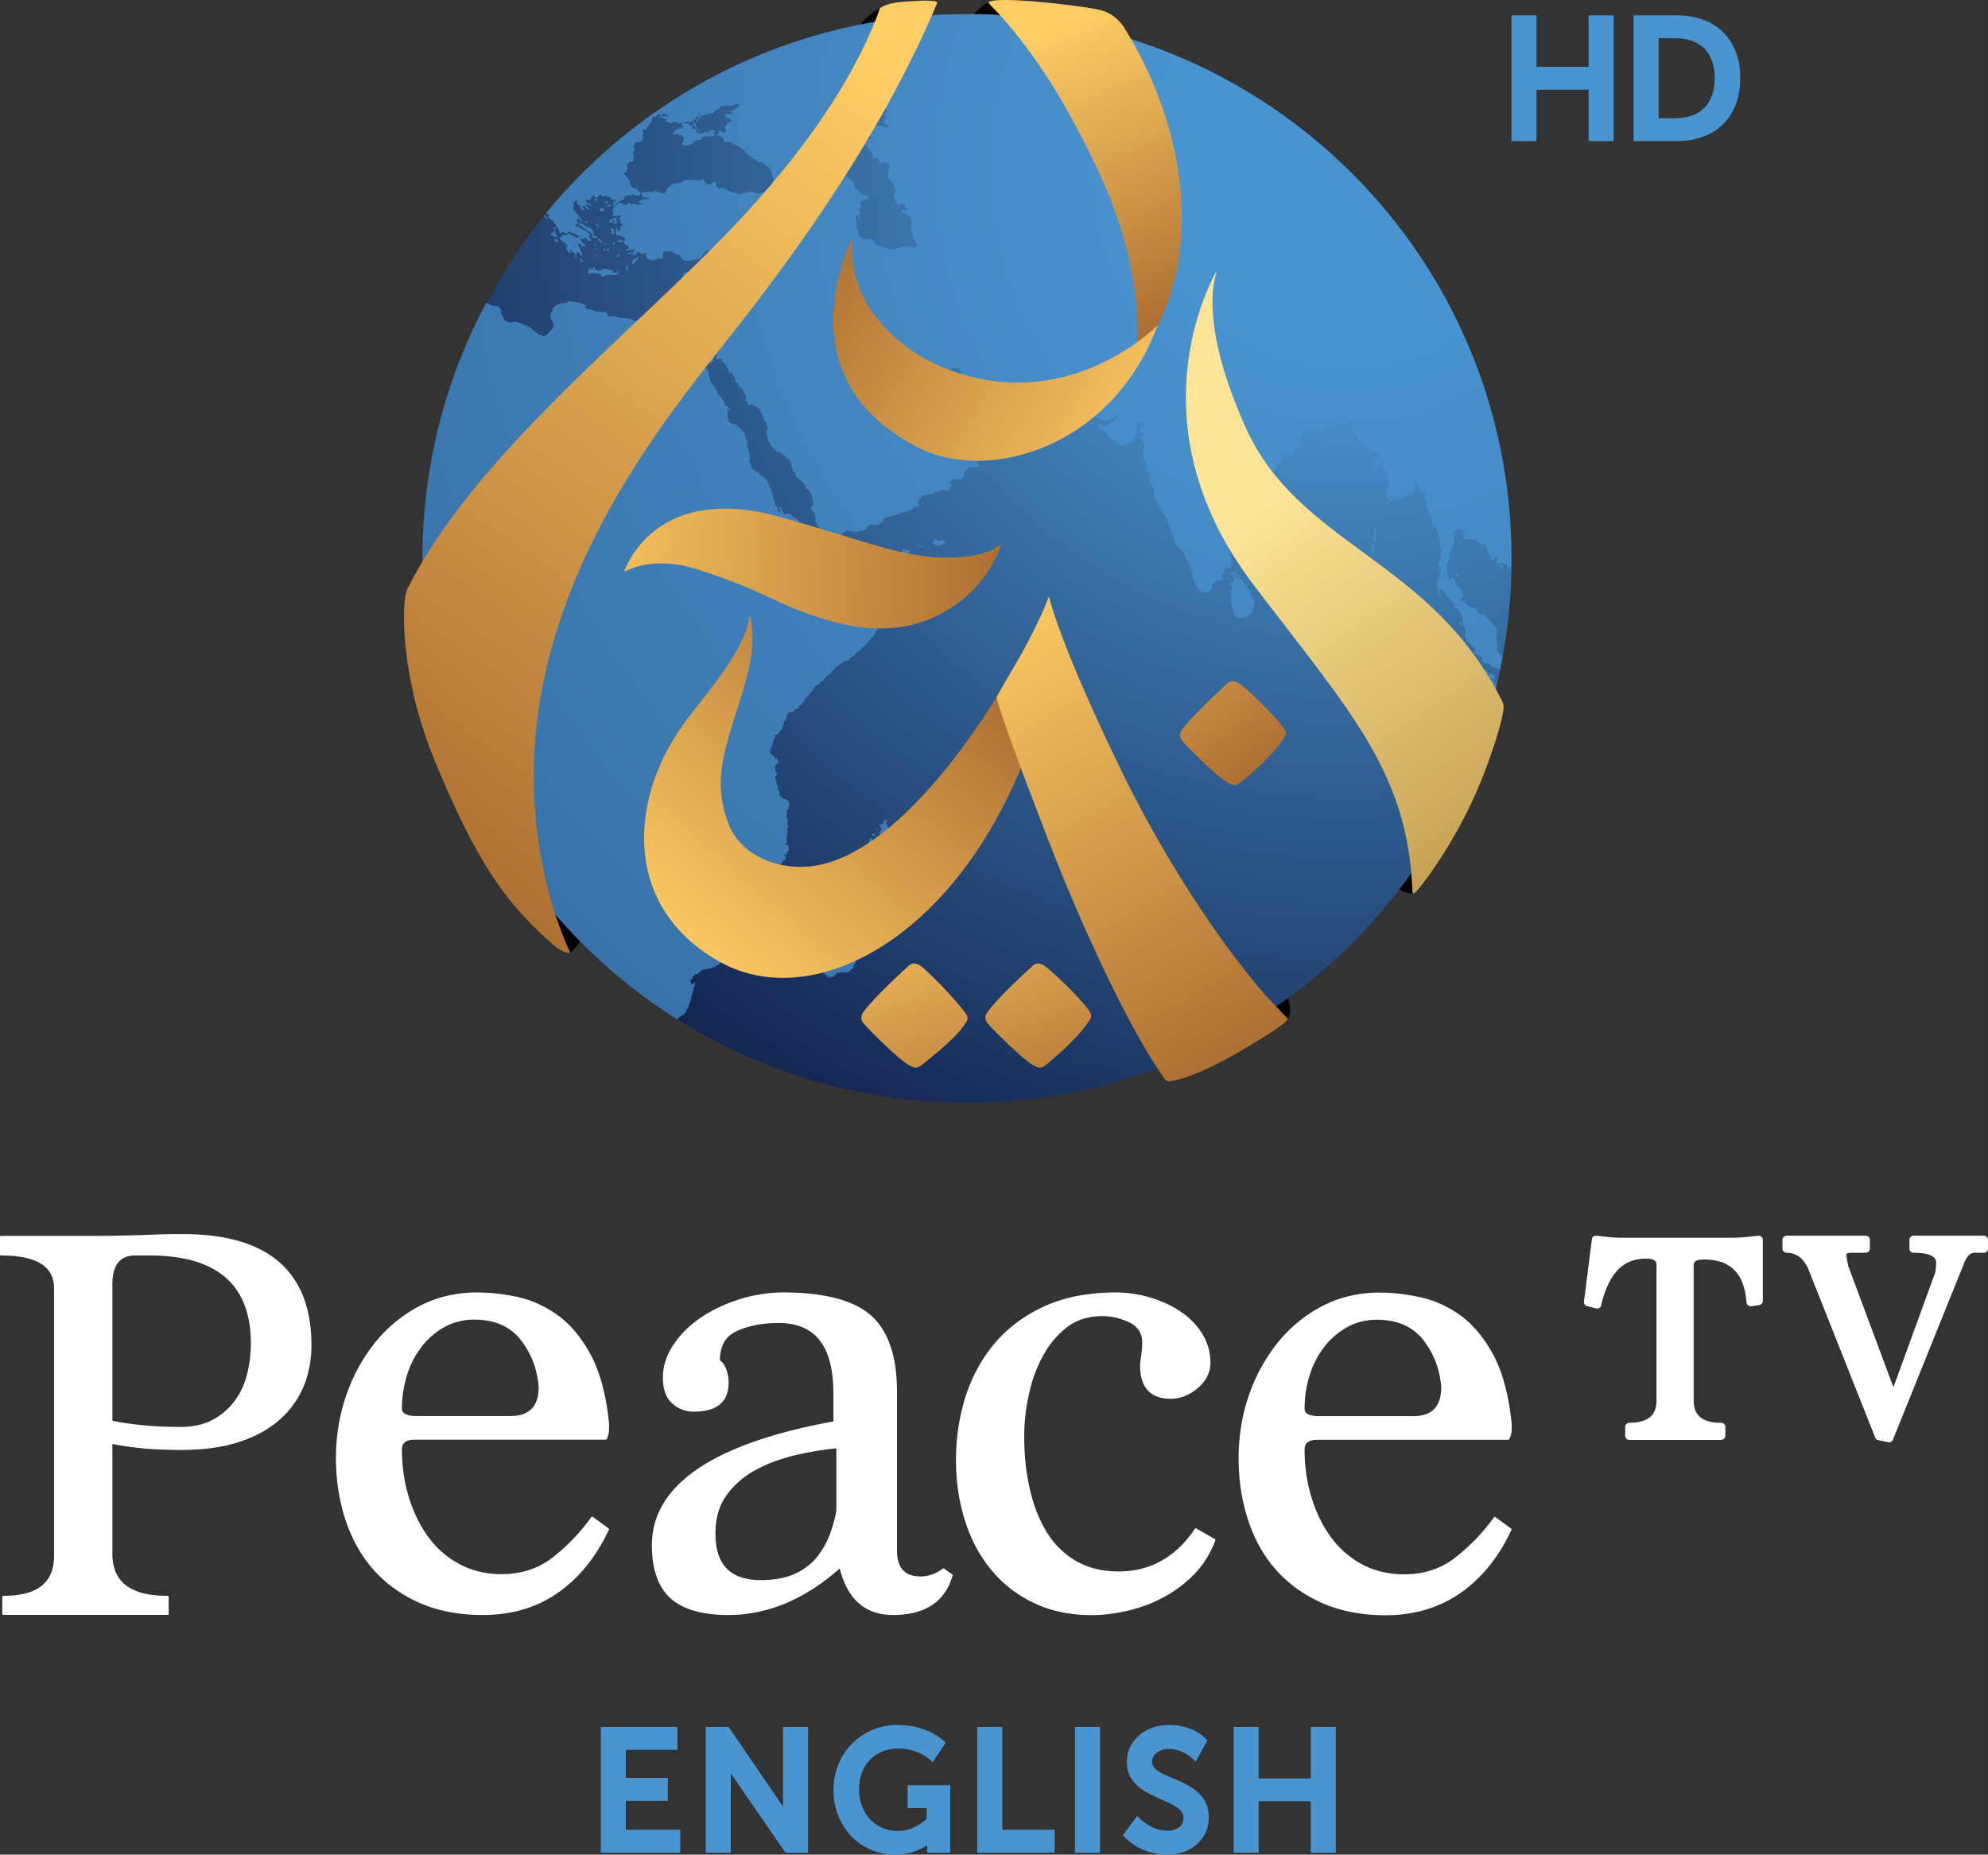 <svg xmlns="http://www.w3.org/2000/svg" height="559.81" width="600" viewBox="0 0 158.75 148.117">
    <rect x="0" y="0" width="158.75" height="148.117" fill="#333333" stroke="none"/>
    <defs>
        <linearGradient id="q" gradientUnits="userSpaceOnUse" gradientTransform="scale(33.223) rotate(67.188 .276 3.666)" x1="0" x2="1" y1="0" y2="0">
            <stop stop-color="#ffcd65" offset="0"/>
            <stop stop-color="#935122" offset="1"/>
        </linearGradient>
        <linearGradient id="p" gradientUnits="userSpaceOnUse" gradientTransform="rotate(125.982 33.51 60.865) scale(99.482)" x1="0" x2="1" y1="0" y2="0">
            <stop stop-color="#ffcd65" offset="0"/>
            <stop stop-color="#935122" offset="1"/>
        </linearGradient>
        <linearGradient id="o" gradientUnits="userSpaceOnUse" gradientTransform="rotate(125.982 35.748 65.163) scale(95.508)" x1="0" x2="1" y1="0" y2="0">
            <stop stop-color="#ffcd65" offset="0"/>
            <stop stop-color="#935122" offset="1"/>
        </linearGradient>
        <linearGradient id="n" gradientUnits="userSpaceOnUse" gradientTransform="rotate(55.008 -34.17 181.15) scale(39.277)" x1="0" x2="1" y1="0" y2="0">
            <stop stop-color="#fde496" offset="0"/>
            <stop stop-color="#ba9245" offset="1"/>
        </linearGradient>
        <linearGradient id="m" gradientUnits="userSpaceOnUse" gradientTransform="rotate(59.516 -43.48 153.153) scale(55.069)" x1="0" x2="1" y1="0" y2="0">
            <stop stop-color="#ffcd65" offset="0"/>
            <stop stop-color="#935122" offset="1"/>
        </linearGradient>
        <linearGradient id="l" gradientUnits="userSpaceOnUse" gradientTransform="scale(47.939) rotate(4.302 -29.207 22.554)" x1="0" x2="1" y1="0" y2="0">
            <stop stop-color="#ffcd65" offset="0"/>
            <stop stop-color="#935122" offset="1"/>
        </linearGradient>
        <linearGradient id="k" gradientUnits="userSpaceOnUse" gradientTransform="rotate(59.516 -42.607 153.71) scale(55.062)" x1="0" x2="1" y1="0" y2="0">
            <stop stop-color="#ffcd65" offset="0"/>
            <stop stop-color="#935122" offset="1"/>
        </linearGradient>
        <linearGradient id="j" gradientUnits="userSpaceOnUse" gradientTransform="rotate(-48.457 199.372 -26.248) scale(43.682)" x1="0" x2="1" y1="0" y2="0">
            <stop stop-color="#ffcd65" offset="0"/>
            <stop stop-color="#935122" offset="1"/>
        </linearGradient>
        <linearGradient id="i" gradientUnits="userSpaceOnUse" gradientTransform="scale(39.571) rotate(55.008 -.94 4.533)" x1="0" x2="1" y1="0" y2="0">
            <stop stop-color="#fde496" offset="0"/>
            <stop stop-color="#ba9245" offset="1"/>
        </linearGradient>
        <linearGradient id="h" gradientUnits="userSpaceOnUse" gradientTransform="rotate(125.982 40.563 74.154) scale(96.148)" x1="0" x2="1" y1="0" y2="0">
            <stop stop-color="#ffcd65" offset="0"/>
            <stop stop-color="#935122" offset="1"/>
        </linearGradient>
        <linearGradient id="g" gradientUnits="userSpaceOnUse" gradientTransform="rotate(69.834 -38.072 144.463) scale(32.773)" x1="0" x2="1" y1="0" y2="0">
            <stop stop-color="#ffcd65" offset="0"/>
            <stop stop-color="#935122" offset="1"/>
        </linearGradient>
        <linearGradient id="f" gradientUnits="userSpaceOnUse" gradientTransform="rotate(69.834 -44.782 139.857) scale(32.773)" x1="0" x2="1" y1="0" y2="0">
            <stop stop-color="#ffcd65" offset="0"/>
            <stop stop-color="#935122" offset="1"/>
        </linearGradient>
        <linearGradient id="e" gradientUnits="userSpaceOnUse" gradientTransform="rotate(53.681 -44.087 168.985) scale(35.007)" x1="0" x2="1" y1="0" y2="0">
            <stop stop-color="#ffcd65" offset="0"/>
            <stop stop-color="#935122" offset="1"/>
        </linearGradient>
        <linearGradient id="d" gradientUnits="userSpaceOnUse" gradientTransform="rotate(-149.543 76.722 33.277) scale(42.671)" x1="0" x2="1" y1="0" y2="0">
            <stop stop-color="#ffcd65" offset="0"/>
            <stop stop-color="#935122" offset="1"/>
        </linearGradient>
        <linearGradient id="c" gradientUnits="userSpaceOnUse" gradientTransform="scale(33.223) rotate(67.188 .255 3.652)" x1="0" x2="1" y1="0" y2="0">
            <stop stop-color="#ffcd65" offset="0"/>
            <stop stop-color="#935122" offset="1"/>
        </linearGradient>
        <radialGradient id="b" gradientUnits="userSpaceOnUse" cy="0" cx="0" gradientTransform="rotate(131.723 53.186 70.484) scale(98.332)" r="1">
            <stop stop-color="#4a95d0" offset="0"/>
            <stop stop-color="#4a95d0" offset=".144"/>
            <stop stop-color="#0b133d" offset=".998"/>
            <stop stop-color="#0b133d" offset="1"/>
        </radialGradient>
        <linearGradient id="a" gradientUnits="userSpaceOnUse" gradientTransform="matrix(-1.772 1.675 -1.675 -1.772 133.47 143.28)" x1="0" x2="1" y1="0" y2="0">
            <stop stop-color="#ffcd65" offset="0"/>
            <stop stop-color="#935122" offset="1"/>
        </linearGradient>
    </defs>
    <g fill="#fff">
        <path d="M8.974 113.469c.728.15 1.542.27 2.424.35.901.09 1.921.14 3.035.14.981 0 1.832-.19 2.529-.56s1.284-.87 1.744-1.48c.461-.6.8-1.32 1.009-2.12.209-.81.315-1.66.315-2.53 0-4.65-2.708-7-8.05-7h-1.179c-1.23 0-1.827.76-1.827 2.32zm4.415 15.5H.264c-.045 0-.083-.03-.083-.08v-1.36c0-.05.038-.08.083-.08 2.725 0 4.052-1.05 4.052-3.19v-21.35c0-1.78-1.385-2.64-4.234-2.64a.083.083 0 0 1-.082-.08v-1.41c0-.05.036-.08.082-.08h7.584c1.017 0 1.782-.01 2.337-.03.56-.01 1.06-.02 1.498-.04l1.318-.05c.44-.01 1.046-.02 1.796-.02 6.805 0 10.255 2.99 10.255 8.89 0 1.16-.209 2.26-.62 3.26s-1.053 1.9-1.906 2.66c-.852.76-1.946 1.37-3.252 1.79-1.303.43-2.871.64-4.659.64-.969 0-1.927-.04-2.845-.11-.883-.08-1.761-.2-2.614-.37v8.76c0 2.27 1.443 3.37 4.415 3.37.045 0 .081.03.081.08v1.36c0 .05-.036.08-.081.08M66.788 115.669c-1.175.11-2.347.32-3.487.6-1.163.29-2.214.7-3.125 1.22a6.762 6.762 0 0 0-2.206 1.99c-.557.8-.838 1.81-.838 2.99 0 2.5 1.185 3.72 3.621 3.72 1.082 0 1.991-.17 2.7-.49s1.293-.76 1.734-1.29c.444-.54.795-1.14 1.046-1.79.252-.66.438-1.32.555-1.97zm4.52 13.31c-2.21 0-3.64-1.25-4.25-3.72-2.782 2.47-5.774 3.72-8.898 3.72-2.077 0-3.63-.44-4.614-1.33-.988-.89-1.49-2.32-1.49-4.24 0-4.81 4.878-8.13 14.496-9.89v-2.21c0-3.8-1.435-5.65-4.388-5.65-1.274 0-2.392.22-3.318.64-.906.41-1.352 1.18-1.363 2.34.23.16.404.41.521.74.12.34.18.69.18 1.05 0 1.53-.932 2.31-2.772 2.31-.68 0-1.269-.23-1.75-.67-.482-.44-.727-1.13-.727-2.05 0-.91.28-1.79.833-2.61.55-.83 1.278-1.55 2.163-2.16.88-.6 1.914-1.1 3.071-1.47 1.155-.37 2.357-.56 3.571-.56 3.249 0 5.595.62 6.975 1.83 1.38 1.22 2.08 3.27 2.08 6.08v12.69c0 1.4.62 2.08 1.9 2.08.61 0 1.2-.21 1.77-.63.03-.02.07-.02.09 0l.65.47c.03.02.04.05.03.09-.6 2.09-2.19 3.15-4.76 3.15M87.158 128.989c-1.69 0-3.23-.32-4.57-.96a9.712 9.712 0 0 1-3.41-2.63c-.93-1.11-1.64-2.43-2.11-3.93-.48-1.49-.73-3.12-.73-4.85 0-1.8.27-3.52.78-5.13.52-1.61 1.32-3.05 2.37-4.28 1.06-1.22 2.4-2.21 3.99-2.92s3.49-1.07 5.63-1.07c.92 0 1.85.14 2.75.41.91.27 1.73.65 2.44 1.13s1.29 1.08 1.71 1.77c.43.7.65 1.47.65 2.29 0 .78-.34 1.47-1.01 2.04-.66.56-1.39.85-2.17.85-1.62 0-2.44-.9-2.44-2.69 0-.12.03-.37.09-.76.05-.38.08-.73.08-1.03 0-.75-.33-1.27-1.01-1.61-.7-.34-1.43-.51-2.18-.51-1.08 0-2.02.29-2.79.87-.77.59-1.42 1.35-1.93 2.28s-.9 1.98-1.14 3.12c-.25 1.14-.37 2.25-.37 3.32 0 1.52.15 2.96.46 4.27.3 1.31.76 2.46 1.36 3.43.6.96 1.39 1.73 2.33 2.27.94.55 2.08.83 3.4.83 2.52 0 4.57-1.15 6.08-3.41.02-.04.07-.05.1-.03l1.5.86c.03.02.05.07.03.1-.38 1.04-.95 1.95-1.68 2.7s-1.56 1.37-2.46 1.85-1.86.84-2.86 1.07-1.97.35-2.89.35M109.948 105.399c-.86 0-1.66.2-2.37.59-.71.4-1.33.93-1.84 1.59s-.9 1.42-1.16 2.27c-.27.85-.4 1.74-.4 2.65 0 .15 0 .6 1.18.6h7.46c1.53 0 2.27-.76 2.27-2.33-.11-1.42-.6-2.69-1.44-3.76s-2.09-1.61-3.7-1.61m.69 23.6c-1.91 0-3.63-.34-5.09-.99-1.45-.65-2.69-1.54-3.67-2.66-.98-1.11-1.73-2.45-2.22-3.99-.5-1.53-.75-3.18-.75-4.9 0-1.73.27-3.4.8-4.97.54-1.57 1.31-2.98 2.28-4.21.98-1.23 2.18-2.22 3.56-2.95s2.94-1.1 4.63-1.1c1.03 0 2.13.13 3.26.38 1.14.25 2.22.74 3.22 1.47s1.88 1.8 2.61 3.16c.72 1.36 1.21 3.18 1.44 5.4.05.87-.09 1.08-.18 1.29-.01.03-.04.06-.07.06h-15.27c-.68 0-1.01.25-1.01.78 0 1.36.19 2.67.57 3.88.37 1.2.91 2.28 1.59 3.19.68.9 1.52 1.62 2.5 2.13s2.09.76 3.29.76c1.58 0 2.97-.45 4.11-1.36 1.16-.91 2.19-1.98 3.06-3.19.01-.02.03-.03.05-.04.03 0 .05 0 .06.02l1.27.92c.03.02.04.06.02.09-.99 2.15-2.35 3.84-4.04 5.03s-3.72 1.8-6.02 1.8M37.872 105.389c-.863 0-1.661.2-2.373.59s-1.332.93-1.841 1.59a7.15 7.15 0 0 0-1.162 2.27 8.868 8.868 0 0 0-.399 2.64c0 .15 0 .61 1.181.61h7.464c1.529 0 2.272-.76 2.272-2.33-.113-1.42-.599-2.69-1.446-3.77-.841-1.06-2.084-1.6-3.696-1.6m.688 23.59c-1.916 0-3.626-.33-5.085-.98-1.458-.65-2.694-1.55-3.674-2.66-.979-1.12-1.729-2.46-2.225-3.99-.498-1.53-.75-3.18-.75-4.91 0-1.72.27-3.39.808-4.96.536-1.57 1.303-2.99 2.28-4.21a11.202 11.202 0 0 1 3.556-2.95c1.385-.73 2.943-1.1 4.631-1.1 1.034 0 2.131.12 3.261.37 1.135.25 2.217.75 3.217 1.48s1.876 1.79 2.607 3.15c.728 1.37 1.214 3.18 1.443 5.4.048.87-.087 1.09-.174 1.3-.014.03-.041.06-.077.06H33.107c-.679 0-1.01.25-1.01.78 0 1.36.192 2.66.57 3.88.377 1.2.913 2.28 1.596 3.19a7.25 7.25 0 0 0 2.497 2.12c.98.51 2.087.77 3.293.77 1.581 0 2.965-.46 4.112-1.36a15.979 15.979 0 0 0 3.056-3.2c.012-.02.03-.03.053-.03.022-.01.042 0 .06.01l1.263.92c.031.03.043.07.026.1-.998 2.15-2.359 3.84-4.046 5.03-1.691 1.19-3.715 1.79-6.017 1.79M137.438 114.999h-7.33c-.18 0-.33-.15-.33-.33v-.7c0-.19.15-.34.33-.34 1.94 0 2.17-1.03 2.17-1.81v-10.77c0-.19 0-.53-.82-.53-.94 0-1.68.29-2.26.89-.59.61-1.04 1.57-1.34 2.84-.01.09-.07.17-.15.21-.07.05-.16.06-.25.04l-.73-.19a.323.323 0 0 1-.24-.36l.63-4.98c.01-.08.05-.16.12-.22.07-.05.17-.07.25-.06.36.04.69.08 1.01.11.3.03.6.05.89.05h8.99c.32 0 .64-.02.97-.05.34-.03.69-.07 1.04-.11.1-.01.19.01.26.08.08.06.12.15.12.25v4.88c0 .16-.12.3-.29.33l-.63.09a.322.322 0 0 1-.25-.07.321.321 0 0 1-.13-.23c-.17-2.31-1.28-3.43-3.39-3.43-.83 0-.83.31-.83.46v10.77c0 .78.23 1.81 2.19 1.81.19 0 .34.15.34.34v.7c0 .18-.15.33-.34.33M150.848 115.189c-.02 0-.04 0-.07-.01l-.79-.16c-.11-.02-.2-.1-.24-.2l-5.35-13.48c-.39-.86-.96-1.29-1.72-1.29-.19 0-.34-.14-.34-.33v-.7c0-.18.15-.33.34-.33h6.3c.19 0 .34.15.34.33v.7c0 .19-.15.33-.34.33h-1.07c-.39 0-.46.09-.46.09 0 .15.01.29.04.44.03.16.06.34.11.55l3.6 9.66 3.35-9.19c.04-.25.06-.5.06-.73 0-.2 0-.82-1.8-.82-.18 0-.33-.14-.33-.33v-.7c0-.18.15-.33.33-.33h5.61c.18 0 .33.15.33.33v.7c0 .19-.15.33-.33.33h-.72c-.15 0-.58 0-.93 1.02l-5.61 13.91c-.05.13-.18.21-.31.21"/>
    </g>
    <g fill="#4a95d0">
        <path d="M54.319 147.959h-6.343v-10.04h6.117v1.83h-4.118v2.24h3.351v1.83h-3.351v2.31h4.344zM64.529 147.959h-1.81l-4.275-6.21c-.027-.05-.056-.09-.087-.14v6.35h-1.999v-10.04h1.825l4.261 6.23c.027.04.056.08.085.13v-6.36h2zM71.498 148.119c-2.82 0-4.942-2.23-4.942-5.19 0-2.9 2.242-5.17 5.112-5.17 2.35 0 3.59 1.18 3.64 1.23l.21.2-1.04 1.54-.3-.26c-.01-.01-.97-.83-2.4-.83-1.91 0-3.18 1.31-3.18 3.26 0 1.93 1.3 3.33 3.1 3.33 1.19 0 2.04-.72 2.3-.97v-.86h-1.52v-1.83h3.4v5.39h-1.84v-.6c-.52.35-1.38.76-2.54.76M84.218 147.959h-6.18v-10.04h2v8.21h4.18zM87.838 147.959h-2v-10.04h2zM93.218 148.119c-2.12 0-3.31-1.29-3.36-1.35l-.19-.21 1.15-1.54.28.29c.01.01.92.9 2.14.9.59 0 1.27-.27 1.27-1.03 0-.65-.66-.99-1.76-1.47-1.23-.54-2.77-1.21-2.77-2.99 0-1.69 1.45-2.96 3.37-2.96 1.86 0 2.85 1 2.89 1.05l.18.18-.93 1.7-.33-.31s-.78-.71-1.81-.71c-.76 0-1.35.45-1.35 1.02 0 .6.63.9 1.67 1.33 1.27.54 2.86 1.2 2.86 3.12 0 1.73-1.4 2.98-3.31 2.98M106.668 147.959h-2v-4.11h-4.16v4.11h-2v-10.04h2v4.11h4.16v-4.11h2z"/>
    </g>
    <g fill="#010101">
        <path d="M45.535 76.079s.88-.48 1.695-2.92l-3.686-2.04 1.344 4.66zM70.398 1.796l.04-1.224s-1.28.57-1.83 1.59zM79.338.119c-.39-.135-1.16.56-1.4.819-.76.82-.17 1.424-.03 1.575.19.202 3.07-.992 3.07-.992zM112.978 71.289s-.32.31-1.51-.4c0 0 1.27-2.09 1.63-2.4zM102.478 81.709s1.08-.47.19-2.53l-1.37.96z"/>
    </g>
    <path fill="url(#a)" d="M131.48 144.49c-.01-.01 0 .2.05.4.08.27.24.53.56.34.58-.35.69-1.48.69-1.48-.31.24-1.3.74-1.3.74" transform="translate(-33.262 -64.191)"/>
    <path fill="url(#b)" d="M67.032 108.79c0 24 19.462 43.47 43.468 43.47 24.01 0 43.47-19.47 43.47-43.47 0-24.009-19.46-43.472-43.47-43.472-24.006 0-43.468 19.463-43.468 43.472" transform="translate(-33.262 -64.191)"/>
    <path opacity=".7" d="M77.208 1.127c-13.533 0-25.619 6.183-33.592 15.878l.003.007.158.107.019.014.014.257.323.241.184.266.086.02-.02.081.25.349.06.243.115.048.147-.183.135.169.209.026.087-.133.149.013.235.141.142-.067.027.121.115-.006.094.073.189.034-.136.081-.121.121-.12-.101-.163-.041-.349-.229-.156.054-.147.088-.156-.074-.128.161-.094.027-.06.154.188.216.195.095.188.176.021.126-.073.09.013.167.161.209.108.122.048-.115-.041-.087.067-.156.061.195.235.101.055.129-.035.148.101.12v-.248l.088-.202h.148l.067.161.264.175-.108-.182.026-.121-.095-.175-.121-.289-.106-.168.005-.068.11-.012.194.099-.061.075.061.067.102-.108.202.067.007-.067-.083-.06-.015-.075-.072-.021-.147-.094.014-.087-.177-.134.169-.073.155.004.094-.08.243.17.026.073.169.021.046-.101-.147-.216.04-.202-.06-.115-.411-.256-.129-.033-.06-.101-.114.007-.074-.096-.176-.019-.175-.155.189-.028.108-.126-.008-.095-.174-.047.094-.122-.007-.101.135.051.112.091-.045.098.014.094.098-.024.06-.207-.117-.142-.27-.331-.114-.087-.027-.122-.209-.175.074-.094-.035-.351.115-.181.216-.048.028.176h-.102l.021.094.275.127.028.216.174.142.196-.007-.142-.094-.074-.135.028-.122.181.062.142.195.12.046.068-.113-.135-.102-.122-.047.007-.101.331.014.121.121.054-.061-.189-.175-.195-.027-.161-.188.094-.108.175.054.142-.082.067-.234.128-.048.195.149.148.013.162-.169.007-.087h.074l.121.142h.363l.274.072.01.002.074.155.14.087.101-.027.108.034.17-.02-.177.114-.101.007-.087.262.014.122.369-.317.466-.236.094-.241.182-.076.303.007.08-.073h.202l.122.066.223.021.154-.155v-.114l-.182-.101-.202-.209-.195-.027-.269-.236-.026-.317-.001-.012-.134-.216-.176-.257-.148-.02-.034-.095.25-.188.06-.174-.041-.391.243-.216.161.021.115-.108.034-.337-.012-.041-.062-.214.095-.163.013-.262-.075-.128.115-.122.047-.188.31-.02.188-.04.129-.229v-.135l-.094-.074.09-.093.004-.001.033-.156-.088-.108.021-.108.007-.127.073.114h.115l.337-.403-.055-.115h.095l.181-.236v-.223l.129-.1.208-.014.177-.222.101.095-.007.047h.161l.073-.102.076-.121.06.101.108.08.135.048.268-.066-.188.112-.113.062-.162-.051-.309.041h-.198l.077.111h.323l.262.087-.037.067-.098.06.132.115.123.01.163.094.186-.097.216-.038.2.088.143.08.066-.127.082.038.042.223.101.121-.074.046-.264.048-.316.189-.182.275.156.068.121-.1.196.094.101-.014.282.222.014.129-.108.322-.048.068.156.12.323.014.309-.14.412-.311.283.008.154-.216.208-.115.351.06.304-.026.107-.128-.08-.161.085-.075.069-.115-.236-.014-.283.035-.066.181-.17-.108-.101.007-.148.156-.1-.041-.432-.471-.066-.236-.136-.189-.073.046.087.23.31.377.296.284-.088.046-.201-.06-.101-.108-.041-.202-.095-.06-.107.1.027-.141h-.08l-.083.055-.006-.082.089-.108-.062-.088-.101.055-.108-.082-.108-.127-.282.019-.115-.073.027-.074.196.033.108-.099.128.094h.188l.028-.108.16-.028.269-.282.034-.101.095.06.027.073-.174.209-.069.041.041.081.108-.06.188-.271.041-.115-.103-.126-.052-.108.08-.007.114.195.115.021.182-.115.236.054.147-.114.183-.02.067.02.189-.203.094-.134.195-.013.075-.154.115-.09.221.021.222-.094.095.013.02.095.166-.06.002-.015.005.01.034-.014.183.034.195-.134.235-.034.055.094-.048.134-.464.25-.195.135.087.088h.115l-.115.128-.215-.041-.304.041.122.262.128.128.094-.08.046.094.184.053v.073l-.116.028-.074.108-.122-.021-.073.069v.067l-.189.188v.181l.088.062-.04.255-.176-.026-.04.026-.141-.108-.196-.046-.006.08.066.129-.134.06-.121.101.209.027.101-.007.243.202.012.135.195.202.33-.027.345.209.236.06.572.417.115.216.16.055.055.108.141.12.142.007.053.121.169.068h.094l.141.208.176.027.088.048.094-.061.229.195.012.114.218.027.188.297.108.135.046.37.156.284-.062.099.041.156-.026.036v.005l-.041.057-.108.229-.222.135-.296.148-.053.135-.278.02-.108.088-.362-.08-.108-.069h-.129l-.053-.034-.175.054-.323.021-.378.154-.303-.06-.202-.142-.108.076-.343-.17-.176-.027-.31-.21h-.094l-.08.115-.15-.032-.154-.209-.039-.216-.142-.121-.101.02-.216.216-.073-.034-.081.055-.323-.299-.028-.174-.053-.021-.215.108h-.283l-.135-.046-.177.046-.436-.021-.216.049-.411.181-.188.021-.33.06-.094.128-.154.041-.149.154-.081.048-.089.216-.08.053.013.094-.317.021-.471-.175h-.148l-.108.08-.195-.041-.269.069-.135-.048-.221.061-.041.12.161.271.25.007.208.032-.034.094-.363.007-.316.096-.115.147.06.088.169-.053.067.1-.135.047-.409.007-.177-.095-.209.095-.1-.148-.115.005-.154.177-.149-.007-.216-.17h-.209l-.404.312-.06.161-.066.154.066.115-.006.181-.06.076.06.107.236-.082.066.028.175-.04.216.007-.209.195.027.134.087.142-.005.108-.017.077.059.039.16-.104.014.092-.108.11-.222.138.079.053.126.014-.126.084-.079.154h-.094l-.098-.235-.067-.034-.029.148.06.166-.077.087.028.126.148.095.033-.074.175.147.135-.025.202.119.054.209-.141.142.114.108.007.108.115.007.222.216-.082.14-.14-.039-.035.101.115.046.269-.067h.379l-.028.074-.087.092-.192.084-.289-.012-.067.101.106.028.147-.048.199-.002.096-.048v.128l.053.048.101-.128.121-.149.129-.007.087.108h.114l.168.101.081-.115.135.021-.02.094-.067.034.08.122.021.12.188.155.067-.034.202.08.216-.032.1-.082h.177l.101-.087.154.082.108-.062-.021-.209.034-.108-.034-.195.377-.032.323.026.432.222h.156l.282.377.242.156.809-.102.242-.1h.08l.041.039.115-.081.04-.147.385-.438.094-.021.363.129.222.101.276-.053.02-.082.196-.141.148.046.021.129-.135.215-.175.142.007.088.161.188-.036.123-.005.017-.12.048.039.269.149.296.059.235-.042.188-.023.344-.004.047-.121.027-.04.634-.149.229-.162.229v.243l-.026.029-.19.214-.067.648-.257.511-.275.372-.115.155-.243.095-.567-.095-.445.122-.324-.229-.041.152.122.182-.007.115-.12-.182-.183-.101-.039-.156.087-.041-.075-.073-.147.02-.182-.06-.303-.082-.048.054.129.028.027.06-.17.02-.167-.02-.195.08-.06-.06.003-.042.171-.019.142-.062-.179.024-.252.007-.106.077-.238.13-.115.06-.229.073-.189.184-.032.081h-.298l-.322-.203-.209-.02-.303.02-.256-.162h-.102l-.107.068-.249-.174-.289-.062-.695-.053-.342-.115-.446.02-.087.026-.08-.248-.129-.142-.162-.027-.161.027-.599-.074-.122-.107-.236-.021-.315-.087-.069-.102.069-.027-.007-.107-.379-.209h-.194l-.311-.081-.073-.041-.095.082-.188-.094h-.068l-.276.141-.438.04-.377.182-.215.209-.053.241-.115.089-.028.458.163.249.106.356-.073.202-.231.235-.031.086-.301.253-.185.072-.391-.154-.342-.283-.269-.219-.412-.212-.66-.276-.289-.032-.094.053h-.344l-.296-.147-.276-.533.007-.277-.223-.296-.573-.081-.303-.195-.13-.003a43.285 43.285 0 0 0-5.074 20.395c0 2.04.144 4.04.415 6l.122-.02.087-.25.161.17.067-.04h.009l.119.06.142-.08.108.55.154.02.081.09.263-.11.136.22-.062.11v.25l.161.23.034.34-.121.31.128.14-.14.14-.034.03.066.16-.282.31-.222.43.222.11-.002.05-.012.21-.188.03.174.28.278.07-.392.1-.101-.11-.026.25-.041.49-.01.01c.145.59.303 1.17.472 1.74l.05.04-.031.02.027.09.178.19.405.33.082.19.322.16.027.15.156.06.037.03.177.17.062.12.268.17.007.16.142.15-.007.18.101.11.108.12.06.25-.101.19.048.11.046.1.257.01.108.08-.257.14.094.12v.12l.491.55.019.7.269.37-.039.36-.284.36.162.08v.32l.135.22v.23l.338.55-.014.15.108.14v.78l-.05.09a43.746 43.746 0 0 0 15.059 16.05l.092-.06.084-.11.181-.08.054-.08h.078l.245-.29.039-.15.129-.16.087-.34.132-.27.027-.27.108-.33-.053-.02.108-.14.002-.04.003-.14.089-.15.036-.25-.005-.08-.059.01-.039.15-.128-.04-.081.1.011-.16-.088-.16-.037-.05.083-.06.091.01.065-.22.114-.09.068-.11.228-.05.299-.29.782-.16.578-.26.325-.34.054-.23.11-.17-.029-.1-.135.08-.035-.16h.049l.013-.18.081-.1v-.15l.108-.28-.042-.03.014-.25.074-.09.01-.24-.043.01-.013-.19-.102.21v.16l-.063.01-.051-.2.044-.55-.106-.2-.007-.21-.094-.15-.087-.04.115-.1-.008-.12-.254-.34.094-.15-.028-.13.067-.09.007-.14-.088-.1v-.07l.095-.02.167.11.089-.11h.216l.154-.12-.027-.2.477-.32.208-.01-.009-.12.083-.03.094-.08.008-.09.358-.21.034-.13.104-.03.037-.23.065.14.106-.05.219-.26.003-.12.088.06.359-.23.257-.12.012-.05.217.03.567-.31.048-.12.087-.01.593-.32-.014-.17.149-.02.174-.24v-.11l.196-.25.114-.02.021-.18.08-.12-.115-.01-.039.03-.034-.04.128-.13h.113l.028-.09-.057-.08.094-.05.091-.13-.041-.34-.046-.04-.178-.01-.048-.06.007-.05.133-.02-.001-.4-.052-.07.038-.01.063-.44-.032-.23.092-.1-.007-.22-.05-.05v-.23l.054-.06-.1-.18-.041-.32.067-.07-.014-.05-.032-.07.02-.09.182-.27-.048-.04.048-.11.032-.2-.063-.04-.024-.02v-.09l-.192-.16-.231-.03-.315-.31.03-.13-.091-.27-.084-.1.087-.14-.103-.09-.037-.18-.055-.1.051-.02-.098-.23-.03-.2.121-.1.024-.21-.135-.13-.017-.33.055-.21.106-.08.075.03.05-.11-.118-.33-.117.02-.188-.21-.251-.22-.011-.2.147-.37.192-.6.06-.08-.015-.14-.045-.05h.111l.188-.08.322-.47.131-.28v-.2l.145-.18.147-.23-.056-.04.006-.11.128-.15.017-.06.111-.04h.262l.16-.22.305-.11-.053-.09.104-.11.071-.02.293-.36.012-.05.01-.05.736-.81.08-.19.189-.18.181-.05.074-.14.089-.03.498-.55.134-.04.605-.64.32-.25.25-.17.29-.06.43-.36.99-.87.47-.58.27-.27.06-.19.6-.82.02-.15.32-.45.02-.29.51-.96.11-.1-.09-.13.02-.1.2-.21.07.01.12-.16.21-.44.31-.43-.01-.23.05-.1.04-.21-.07-.11.13-.23.08-.02h.11l.02.04.05-.03-.05-.11-.05-.02.01.05-.12.01.07-.14-.03-.15-.08-.1.08-.19.09-.08-.01-.05h-.11l-.05-.08.06-.09.01-.14.05-.15.09-.13-.04-.03-.1.01-.23-.08-.1-.07.01.03h-.08l-.11.1.03.02-.07.13-.03-.02-.16.16-.27.03-.03.07-.08-.06-.26.03-.16.13-.44.08-.09.01-.08-.06-.28.02-.25.13-.24-.01-.14.04-.17-.08-.18.04-.54.33-.25.03-.18-.08-.09.03-.24.01-.05-.05h-.09l-.3.24h-.14l-.23.15-.09.09-.255.04-.217-.06-.223-.2-.087-.02-.063-.14-.54-.59-.058-.01-.053-.11-.031-.06h-.231l-.139.06-.06-.02-.097-.12h.192l.09-.13.126-.01.164-.18.089-.04-.03-.27.028-.09h-.058l-.204-.2.002-.07h-.002l-.048-.02-.031-.05-.07.06-.097-.05h-.095l-.08-.17.034-.06-.129-.16-.109-.03-.147-.37-.062-.08-.007.05h-.073l-.129-.16-.183-.07-.128-.23-.302-.34-.054-.09-.248-.06-.085-.1-.164-.19-.115.05-.056-.04-.132.02-.087.06-.104-.11-.149-.22.061-.07-.163-.23-.066.03-.014.18h.041l.014.25-.156-.05-.046-.27-.075-.19-.12-.04v-.08l-.048-.24-.067-.02-.121-.64-.37-.97-.209-.23h-.068v-.12l-.196-.1-.181-.01v-.16l-.391-.27-.149-.03-.159-.3-.121-.39.053-.33-.048-.35-.216-.636-.024-.164.031-.028.07.086.024.058.043-.002.002-.085-.171-.206-.06-.247-.037-.049.004-.038-.034-.041.024-.046-.046-.067.018-.08.012-.078.002-.017-.154-.061-.209-.21-.053-.112-.185-.053-.114-.236-.108.051-.168-.007-.274-.178-.139-.464.033-.125-.012-.219-.058-.118.018-.08.067.056.262.017-.101-.11-.086-.015-.145-.224-.058-.044-.011.061-.1-.121-.077-.238-.355-.519-.147-.096-.041-.248-.558-.822.007-.188-.094-.149-.035-.343-.094-.114v-.101l-.303-.331-.014-.128.035-.141-.076-.142-.519-.438-.039-.14-.331-.391v-.202l-.188-.243.021-.121-.014-.122.04-.06.034.053h.087l.062.23.08.094.019.115.344.289v.175l.087.176.237.108.054.168.423.451.237.127.027.055.034-.108.12-.114.068-.317-.082-.081.108-.268.021-.191.135-.491.034-.053.103-.164.007-.01.007.087-.077.221-.002.036-.026.328.014.377-.094.256.02.095.128-.048.04.068.115-.082.202.115-.053.034.39.439.041.188.088.039.032.183.195.175.094.007.257.438.007.14.067.156.142.026.041.223.087.121.202.087.161.425.129.087.053.271-.053.112v.129l.188.135.007.147.121.076.134-.136.19.155.282.128.223.229.066.196.068.013.027.223.087.073.074.304.176.154.055.311.053.098-.067.292-.066.06.066.141.088.323.037.339.161.14.026.125.454.486.15.06.181.02.12.17h.09l.261.22.007.14.222.04-.027.13.115.04.209.77.188.12.014.23.672.68h.102l.061.38.283.08.157.46.058.16.081.45-.014.27h-.101v.09l-.142-.04.062.13h.094l.007.14.215.27.115.83.228.21.014.25-.095.06.095.24.188.2.034.23.074.14.181-.02.048-.06.25.08.147-.04.182-.15h.176l.093.09.17-.06.17-.24.09-.01.1-.24.22-.14.11-.03h.14l.04.06.25-.02.06.07.17.04.42-.16.34-.03.11-.1.02-.11.32-.25.14.01.11.09.13-.03.08-.08.05.05h.13l.26-.21.18-.31.17-.08.09.01.98-.29.09-.09.55-.1.35-.18.18-.16.38-.08-.03-.1.02-.06-.07-.07.03-.22.3-.37.34-.08.2-.05.12-.03.05.04h.17l.12-.19.19.01.32-.18.18.02.15-.03.14.08.11-.01.21-.31-.01-.04.04-.01.01-.11-.08-.04.02-.11-.03-.09.13-.12.08-.09.31.01.22-.04.11.04.16-.17.08-.07v-.28l.33-.39.2-.06.13.06.09-.06.44-.04.03-.08-.07-.07-.11-.32.05-.01-.08-.16-.04-.01.06-.14v-.16l.15-.29.1-.02-.06-.12.04-.01.11-.191.08-.071.08.031-.04.087-.02.094.1.05.1.01.1-.335.11-.091.09-.207.22-.195.33-.526.03-.133-.02-.115.11-.194.01-.171-.06-.065-.16-.029-.33-.268-.08-.163-.15-.141-.07-.229-.25-.33-.12-.007-.22.048-.4-.074-.17.007-.11.053-.23-.06-.49-.417-.03-.122-.3-.363-.05-.534-.01-.221-.03-.122-.08.028-.05-.041v-.026l.01-.108.07-.142.02-.252-.04-.022.04-.101-.05-.053.04-.031.04.007-.05-.068-.06.017-.07-.007-.04.243-.05.057-.05-.057-.03.084V30.62l-.05.089-.55.332v.242l-.51.438-.08.128.07.028.05.106-.23.243-.08-.115-.08.055h-.11l.01.14-.05.014-.04.081-.27.048-.18.02-.08-.101-.18.012-.07-.039-.13.027-.31-.069-.36.284-.14-.04-.13-.014-.15.06-.05-.404-.07.082-.07-.045-.01-.003-.05.02-.08-.141.01-.088.08-.101-.15.014-.02-.041v-.005l.1-.021.06-.438-.09-.175h-.06l-.03-.303h.04l.06-.291-.04-.06h-.07l-.01-.094-.16-.122h-.07l-.02.081-.07.007v.075l-.06.047.03.142h-.04l.05.268-.05-.034h-.07l-.03.271.04.128.06.074v.181l-.04.029-.05.031-.15-.209-.04-.228-.45-.566-.12-.216.1.027v-.101l-.16-.431v-.101l-.11-.174h-.08l-.29-.419-.11-.006-.13-.141.02-.061.05-.014.07.048-.07-.108-.15-.027-.3-.074-.17-.452-.09-.216-.12-.06v-.148l-.06.034-.07-.086-.09-.116.03-.02h.04l-.1-.114-.01-.148-.06-.136-.04.081-.35-.228.51-.101-.09-.397.02-.05.1-.207.09-.039.08-.035v.053l.13.175.11-.005.1-.089V26.4l-.13-.108.11.014.12-.007.05-.053-.04.101-.02.101.2.094.08-.034.09.163.08.005.28-.228.09.046.19.25.02.168.33.39.02.278.1.06.13-.021.1.163h-.07l-.06-.042-.04.048.16.134.08-.028.03.142.27.6.18.108.33-.035.23.076.09.101.28.013.05.06.16.014.03.08-.11.094.26.278.21.047.15.094.14.02.31.276.09-.047.22-.034.29.074.35.236.31-.257.37-.228.01-.1.02.08.18-.007.24-.175.18-.054.3.041v.06l.08-.007.02.094.17.23.09.323.17.337.02.235.1.068.03.094.47-.006.2-.007.17.128.21-.176.07.007.24.222.49-.034.27.122.39.013.16.055.08-.027.13.108.05-.007.04-.156.12-.019.08.154.23.081.29.107.14-.073.04-.074h.15v.127l.08.034.25-.154.21-.014.01.081.07-.028.13-.108.2.014.08.028.15-.042.11.014h.1l.02-.094.08-.094.17.115h.12l.02-.074.1.019.05.101h.14l.12.087h.14l.21-.195h.23l.14.041.14-.087h.14l.03-.067.06.053.26.034.21-.082.27-.005.19.147.07.199-.03.147.03.031-.04.015v.065l.15.004.26-.118v.181l.2.224.04.317.04.033-.01.121-.07.048.06.019h.07l.06.19.16-.014.26-.007.31.154-.02.108.15-.091.25-.157.24-.041-.19.108-.18.229-.01.182.12.053.27.291.58.202.17-.058h.21l.37-.158.02-.077-.03-.058.06.031.18.014-.07.171-.06-.011-.17.262-.11.004-.36.289-.03.067-.09-.06-.06.007-.1.083-.14-.017v-.198l-.11.034-.03-.055-.11.011-.03.097.03.12.39.394.12.063.09-.007v.065l.28.37.69.55.32.07.21-.074.46-.286.31-.154v-.097l.14-.141.03-.315-.13-.166.13-.342.01-.178.02-.11.07.144.21-.027.11.051.16-.098-.07.115-.15.147-.12-.027-.05.038-.03.174.09.148-.02.167.11.007.21-.031.15.034h-.14l-.07.102-.19.117.07.42.11.067.08.258.02.255-.1.201.01.16.14.08-.16.08.04.3.27.49.01.16.1.13-.12.02-.01.19.26.34-.19.01.17.26v.24l.37.73.01.5.14.39.15.09.07.26.11.07.01.12.21.37.06.02v.1l.23.26.05.01.02.33.1.14.09.19.05.28.15.4.1.16.03.37.08.07.11.23.24.26h.07l.15.25.27.31.08.3.08.25.08.01v.16l.2.37.09.34.03.37.31.66.26.31.27.19.29.03.35-.22.08-.24-.04-.06.04-.04.02-.1.1-.16.31-.13h.06l.38-.13.14.05.04.08-.01-.06-.03-.05-.29-.15-.03-.11.08-.1.23-.31-.04-.07.1-.18.23-.04.09.05.17-.07v-.2l-.06-.74-.09-.14v-.34l.23-.41.2-.59-.03-.43-.23-.08v-.68l-.02-.25.14-.16-.15-.44-.01-.31.09-.16.3-.3h.07l.09.13.14.02.24-.31v-.19l.18-.15.4.06.2-.13.15-.22-.03-.21.02-.18.25-.21.34-.12.18-.18.12-.23.8-.64.15-.42.61-.54-.08-.04-.05.06-.14.06.04-.24.09-.01.15-.12h.07l.04.04v.09l.05.07.49-.25.02-.12.32-.23-.04-.108.1-.01.05-.161.2-.175-.06-.026.01-.058-.1-.188-.03-.106.09-.175.04-.135.09-.077.56-.206.13-.146.01-.128.05-.124.06-.05-.07-.084-.11-.027-.01-.051h.16l.13.121-.04.133.05.223.15.05.01-.028.14.002.04-.063.02.046.02-.105.02-.075.04.101.06.202.1.055v-.098l.14.148.09-.162-.1-.201.04-.014.09-.029.07.171.04.084h.1l.04-.132.08-.033.12.077.01.028.09-.051.01-.158-.09-.209.05-.001.01-.185.07-.111-.04-.085.07.077v.057l-.09.299.11.168.12-.181.12-.06-.04.081-.07.03-.08.154.13.098.15-.269.17-.067.02-.241-.13-.195-.11-.048.18-.067.03-.094-.12-.183-.04-.308.08.262.16.147.1-.007.03.062.32.147.17-.099.06.025-.01-.053h.08l.27.613.12.081-.01.121-.04.202.06.04-.05.263.04.055.11-.103.02-.073v.14l-.05.109.07.095.17.231.12.314.03-.013-.04-.221.02-.019V35.1l.09.189.07.234.39.356-.08-.157v-.081l.14.113.16-.012-.13.157.01.07.16-.02.03-.11.04.11.15.03.07.11.28.06.18.25v.15l-.11.04-.1-.1-.13.08.13.12.05.03-.05.06-.14-.07-.06-.13-.16-.02.02.1.17.15.01.1.16.19.33.09-.04-.31-.08-.15.22.14v.15l.06.14.11.14.06.25.13.11-.05.03.05.09.09.04.02.35.16.39.08.08-.2.13-.15.88.05.19-.02.07.02.08.13-.21.19-.16.11-.27-.01.29-.24.22v.25l.1-.01.03-.12.24-.13.1.13.09-.02.02-.09.01.05h.09l.03-.04.17.02.36-.25.05-.15.08.06h.13l.2-.11-.14-.04.01-.06-.07-.15h.06l.1.13.15.03.23-.19-.03-.11.08-.08.02-.19-.1-.07.01-.1.03-.06-.1-.12.17.1v.1l.08.01.04.09.17.34.08.1.04.21h.16l.12-.04.06-.11-.01.1-.04.08.1.21v.11l-.06.02.03.17.11.08.07.66h.06l.01.31.22.13-.07.07.02.18.12.15-.01.39.08.17v.15l.05-.04.03-.28.13.21.04.19.12.11.06.55.09.06.06.16-.06.09v.23l.09.13.13.14-.12.1.08.24-.04.11-.06.02-.03.24.05.05v.14l-.11.18-.06.06-.07-.03.01.09.06.11v.25l.09.28.02-.26.08-.19v.04l-.04.29.1.01-.11.17.04.07-.13.19.1.01-.07.14-.09-.02.01.34-.12.06.03.25-.04.08.05.31.08.12.11.01-.01-.17.17-.08v.09l.1.07v.14l.16.03.1.32h.13l.2.27v.12l.17.03.06.14.1.02-.01.09-.07.09.01.07.39.28.07.12.18.3.1.73.1.24.11.23-.04.29-.05.04.02.2.13.13-.04.08.1.15.25.14.15.25.16.09.11.16-.14.13-.02.12.11.1.32.13.27.21-.01.17.21.23h.13l.13-.03.09.08.14.15.27.14.29.05.11.14.02.01c.08-.39.16-.79.23-1.18h-.11l-.21-.19-.11-.23v-.45l-.07-.11v-.16l.04-.08-.02-.43.07-.1-.08-.36-.2-.31-.64-.66-.14-.24-.07.02-.08.08-.13.01-.02-.09-.17-.1-.09-.13-.12-.25-.16-.07-.18-.02-.08.05-.1-.08-.26-.25-.12-.1-.01-.15-.06-.04-.03.13-.25-.1.02-.13.14-.09.04.06.03-.06.04-.05-.07-.37-.09-.05v-.14l-.1-.15-.04-.14-.02.07.01.1-.1.01-.09-.2-.1-.04.02-.19-.08-.11-.02-.18-.08-.07-.13-.03-.05-.03-.08.1-.03.07-.09.03-.06-.07.09-.17-.17-.26v-.11l-.05-.19-.01-.08.08-.11-.02-.04-.1-.02.09-.18v-.18l.21-.28.05-.67.13-.19.02-.18.13-.16.03-.25-.07-.06.03-.1v-.2l.09-.15-.03-.17-.15-.07.05-.12v-.04l.05.03.1-.01.06-.07.06.06.11-.01.14-.07.06.05.06-.02.03.03.15.03.05.12-.05.05-.02.23.08.14-.05.06-.05.15.14-.02.12.05.18-.05.19.05.08.05.01-.03-.02-.04.1-.09.13.05.24.23.11.06-.01.08h.07l.19.16.02.04.04-.01.01-.13.08.01.12.14.01.17.11.11.01.17.13.17.07-.02.06.13-.01.14.06.1.02.14.14.01.11-.01.01-.16.1-.09.08-.05v.11l.06.13-.02.12-.11.13.06.08.02.07h.1l.15-.13.01-.05.1.07.17.06.06-.03.16.12.04.03.01.15-.03.04.17.05.09-.04.08.06h.01c0-.27.01-.53.01-.79 0-24.009-19.46-43.472-43.47-43.472zm-8.17 6.983l.08.056h.11l.07-.056.04.044-.01.135.09.103.05-.058.11-.005.01.073.13.048.08-.048.01-.087.1-.052.02-.061.12-.033.11.024.31.016.02.077.07.12.12.025v.052l-.07.113.04.099.14.138-.02.132-.1.184.03.083.06.077.05.055-.06.084-.12.052-.03.2.12.234.17.038.13.046-.03.081-.19.092h-.14l-.14-.157h-.13l-.07.047-.08-.069-.15.022-.17.047-.14-.066-.16.055-.19.058-.1.111.02.081v.142l-.09.055.02.09.18.202v.129l.05.035.17-.011.05.088-.05.043-.15-.056-.08.038-.1.077-.07-.04-.1.007-.08-.041-.26.02-.09-.028-.07.09-.02.082.11.134.14.007.16.058.06.139.1.06.07.19.07.025.05.11.24.291.02.173-.02.219.08.003.17-.039.06-.031.08.045.07.145.08.067.07.151.08.029.13-.059.16.04.14.062.19-.011.07.043-.03.06.01.091-.03.251-.11.245.05.209.02.231.01.07.13.139.06.13.15.112.05.159.19.299-.04.262-.11.186.04.449.11.135.04.136.31.287-.02-.115-.1-.109.05-.058.27.046.12-.084.07.063-.05.18.05.187.11-.045.12.154-.05.071-.15-.046-.1.027-.08-.072-.17.135.02.161.09.147-.02-.205.11-.026.07.058.14.019.09.166.24.123.06.18-.01.255.03.143-.01.455.08.315.16.441.09.232.14.198-.07.231-.2-.037-.51-.046-.45.057-.58.168h-.27l-.54-.154-.2-.019-.44-.179-.14-.168-.06-.192-.12-.006-.21-.136-.21.077-.15-.051h-.21l-.17-.187-.14-.019-.06-.082.04-.205-.02-.212-.13-.187v-.391l-.04-.077.02-.142-.07-.231.05-.14.07-.065.13.128-.06.194.06.102.05-.116v-.308l.08-.077v-.127l-.06-.098.02-.159.09-.109-.03-.187-.02-.229.27-.226.23-.012.12-.091.14.021-.13-.187-.23-.096-.24.005-.19-.147-.03-.14-.3-.213-.12-.25-.01-.172-.28-.36-.19-.135-.31.376.3-.364.01-.015-.08-.059-.47-.385-.34-.411-.05-.255-.139-.154-.019-.257-.051-.121-.026-.098h-.121l.018-.154.091.039.045-.167.07-.148-.103.007-.089.084-.206-.128v-.297l-.167-.051-.115-.14-.109.032-.148-.02-.084-.308.059-.16.096-.07v-.329l.069-.14.059-.187.096-.063.039-.199.079-.14.007-.113.089.033.087.07.07-.039.04-.103.073.075.088-.068h.118l.124-.091-.03-.074-.125-.048.085-.007s.06.037.08.037.14-.037.14-.037l.08.084.06-.058-.03-.099-.26-.149.12-.026.16.046.07-.023.14.035v-.106l-.09-.054.1-.007v-.099l-.08-.068.14-.025v-.094l.01-.07.01-.002v-.002l-.22-.14.23.145.06-.005.04.091.13.003.05-.094.08.007.06.067.07-.067.03-.102.08.012.15-.126.08-.113.09.011.1-.143h.09l.06.055.05-.029.04-.128.13-.127zm-22.751 7.154l-.117.101.11-.096zm1.281.577l-.071.026-.051.161.099-.003.048.029.113-.055-.017-.096zm.896.251l-.12.018-.031.059.167.069.097-.036-.003-.081zm.244.207l-.093.07-.128.004-.036.07.139.055.176-.048.026-.098zm-.489.299l-.089.084-.062-.052-.142.004-.044.067.043.135.078.068.072-.013.103.044.022-.169.11-.12zm17.481.443l.399.602-.001-.001zm-22.186.092l-.091.112.135.145.146.067.041-.031-.019-.061-.116-.043-.1-.112zm5.677.257l-.187.029-.096.062-.2.07-.081.135.132.11.055.006.084-.02.018-.106.043-.103.129-.004-.014.11-.073.062-.049.07.122.058.178-.012.003-.186-.029-.129-.043-.007.037-.1zm-2.594.229l-.067.048.06.077.044-.087zm.151.028l-.055.017.147.19.03-.061-.03-.114zm-.263.19l-.226.036-.125.109.077.016.154-.005.084.07.036.058.078.036.072.096.11.026.07.109.161.088.115-.011.046.074.111.171.073.069-.018.095.05.091.13.086.075-.041.082.044.066-.18-.158-.017-.051.04-.12-.117.017-.132-.026-.088-.003-.076-.074-.135-.212-.212-.02.029-.115-.007-.019-.035-.153-.08-.154-.058zm1.118.007l-.062.023.091.148.044.012.048.099.059-.022-.016-.147-.091-.033zm-3.264.243l-.062.012-.079.142.011.06.046.017.054-.012.055-.067zm4.511.137l-.102.054v.059l.114.087.004.132-.081.032.004.071.096.073.123-.058.031-.144-.038-.219-.043-.043zm-4.625.152l-.004.216-.077-.014-.106.029v.187l.081.083.044-.047.003-.091.043.046v.1l.122.015.106.058.055-.087-.036-.048-.023-.084-.077-.081.023-.073-.055-.127zm3.651.681l-.081.007-.045.077.081.069.19.186.074.003.003-.097-.152-.135zm-3.517.007l-.07.036-.026.096.122.123.099.025.024-.058.108.017-.067-.078-.08-.108zm5.088.069l-.147.117-.04.066.095-.026.096-.007.074.084.086.003.042-.051.1-.049-.02-.067-.048-.01-.029.035-.106-.087zm-.305.223l-.186.037-.026.095.058.076.125-.117zm-.871.03l-.083.029.073.084.099.044-.012-.083zm-.771.026l-.055.067.029.058.089-.039zm.948.155l-.004.07.081-.048zm-.887.029v.147a.754.754 0 0 0 .077-.044l.003-.081zm.997.225l-.127.109.062.1.084.003.08-.103-.02-.094zm-.885.028l-.08.058.08.059zm.563.007l-.036.142.077.066.084-.117-.037-.091zm-.631.48l-.082.122.077.01.096-.036.026-.092zm1.81.002l-.139.053-.041.063.081.062a1.151 1.151 0 0 1 .112-.051l.059-.094zm1.061.017l-.062.065.079.026.077-.023-.021-.065zm-4.1.098l-.017.074.065.001zm4.617.069l-.113.048-.202.084-.192.161-.013.094.029.034-.045.098.055.058.074-.014.08-.096.096-.094.084-.003-.004-.057.048-.078.033-.096.061-.048zm-4.576.059l-.031.038-.046.108.051.084-.005.094.087.044.062-.13-.089-.118zm3.689.476l-.048.08.026.039.022-.032zm-.048.163l-.096.12.054.11.03.18.055-.026.063-.168-.082-.11zm6.422.015l-.102.007-.276.173-.397.154-.231.012-.18-.089h-.173l-.007.114-.051.117-.122.038-.173-.07-.109.128-.103.026v.198l.115.166.205.123.245-.013.103.065.102-.084.206-.045.185-.174.135-.064.236.026.014-.166-.07-.161.199-.231.205-.128.096-.071zm-9.341.105l-.015.074.022.091-.065.022-.059-.11-.008.127-.055.113.015.133.129.059.298-.04.121.033.118-.041.179.051.191.113.023.115.222-.009.183-.116.205.02.329-.01.224.007.129-.08.055-.127-.029-.122v-.079l-.048.072-.007.091-.109.089-.077-.067-.093.036-.092-.013.018-.085-.046-.116-.086.004-.241-.033-.19-.083-.25.009-.209.132-.161.043-.135-.072-.065-.07-.106.015.075-.066-.065-.106-.138.008.027.069.045.012-.052.046-.132.007-.032-.134zm10.748 2.848h.009l.08.007zm-.238.18l.024.001.046.006zm22.979 1.52l-.66.908v.003zm-32.107 1.661l.308 7.06.075 1.75zm27.717 3.704l-.76 2.353v-.011zm30.82 2.141l-.16.07.01.077.12.264.16.007-.02-.264zm.18.045s.01.07 0 .083l.09.185-.02.149.08.115.12-.231-.04-.141zm.41.067l-.08.042.03.187.08-.043.02-.125zm-2.87.736l-.09.243v.089l.07-.031.08-.212zm.4.149l-.1.054.04.103.06.045.02-.11zm-.24.036l.02.173.09.07-.02-.16zm.33.028v.154l.06-.061zm4.57 2.754l-.14.06.06.13.18.1.04-.15zm.04 4.91l-.17.2.03.3-.05.1.03.12-.1.39.08.08.2-.16v-.25l-.12-.08.13-.19.01-.19-.06-.07.06-.14zm-71.863.54l-.086.17.063-.12zm1.357.17h.002l.44.22zm35.296.25l-.11.09-.01.14-.11.06.12.06.11.09.19.04.26-.04.19-.13.14-.01.07-.08-.02-.07-.14-.03-.12-.06-.17.04-.13.04-.11-.03-.05-.09zm35.14.33l-.24.09v.25l-.06.12.09.21-.05.14.05.13.13-.29-.02-.16-.06-.12.06-.19.1-.09zm8.28.04l.01.15.13.11.09-.02zm-44.57.14l-.18.06.23.04.19-.03zm35.73.5l-.13.07.2.05zm-44.013.56l-.077.13.054-.09zm44.413.07l-.19.1-.02.19v.16l.18-.01.09-.23zm10.25.35l-.16.1.1.12-.04.09.07.15.1-.05.04-.27-.06-.02zm-3.56.58l-.17.06.12.03zm-17.75.07l-.29.02v.1l.24.15-.02-.07.05-.02.07-.15zm.15.07l-.04.06.06.03-.11.01-.01.06.19.08.08.08.14-.01.09.07-.04-.09-.2-.12-.03-.14zm21.92.02v.04-.04zm-4.28.03l-.13.08.01.12.13.11.04-.18zm-17.79.21v.05l.03.06-.02.04-.06.01.02.06-.01.12-.09.16-.05-.03-.1-.08-.11-.02v.05l.1.04.05.09-.04.04.08.17v.24l-.06.09-.05.4.02.11-.05.05.08.33-.03.13.12.42.14.48.12.21.22.11.17-.05.31-.03.28-.09.29-.3.12-.26.06-.15-.02-.15.04-.05v-.24l-.08-.11.05-.14-.14-.11-.14-.4-.12-.28-.15.02-.01-.03-.13-.01.17-.1-.03-.08-.07-.03-.11-.21-.09.01-.05-.17-.06-.07v-.1l-.25-.1-.05.06-.12-.04.02-.06zm22.06.14l-.01.02.01.01v-.03zm-10.69.06l-.16.05.11.06zm10.67.47l-.01.01-.14.08.14.02c0-.04 0-.07.01-.11zm-10.45.24c-.01 0 .04.13.04.13l.15.14-.07-.24zm.47.11l-.08.15.08.13.07-.08-.01-.14zm-12.34.03l-.1.04.01.15-.03.21.09-.2-.03-.14.05-.02zm16.54.18l-.04.11.04.08-.01.18.12-.15v-.21l-.11-.01zm-4.31.11l-.15.03.04.12.12.08.08-.06zm4.94.34l.03.18.03-.09-.01-.08zm-4.7.1l-.1.12.06.05.14-.16zm.1.21l-.12.13.01.18s.08.03.09.05c.01.01.07.18.07.18l.1-.13-.05-.15.01-.16zm5.2.54l-.04.02.07.14.06-.02-.02-.11zm-3.72 1l-.13.07-.04.09.05.27.22.48.14.06.38.43h.12l.24.29.13.05.12-.04.29.24.31.5.31.3h.09v.23l.09.08.03.22.11.11.19-.01.24.3.12.07.11-.01.03.09-.07.13.11.12.09.23-.01.05.18.48.08.26.23.07.27.18v.15l.21.38.21.16.04.44.33.61-.02.25.08.23.33.24.32.4.09.22.25.05.09.11.16.1c.41-1.23.77-2.49 1.07-3.78h-.01l-.2.14-.19.11-.22.02.13-.03.08-.07.08-.03.09-.12-.04-.11-.2-.1-.32.01-.22-.18v-.12l-.03-.23-.37-.37-.12-.03-.12.04-.14-.12-.04-.32-.26-.26-.33-.19-.22-.01-.04.08-.1-.07-.05-.23-.13.12-.09-.13-.01-.26-.16-.21-.19-.04-.07-.12-.51-.34-.18-.02-.21-.24-.21-.03-.06-.13-.04-.28-.18-.1-.11-.22-.07-.03-.13-.22-.21-.08h-.18l-.13.04-.09-.06-.23-.01-.26.07-.13-.08-.41-.28zm4.17.05l.03.18.1.13.07-.05-.03-.12-.1-.13zm-81.805 1.51l-.19.19-.067.21-.116.01-.012.13.166.09.171.03.128-.35-.018-.25zm78.015 1.01l-.07.08-.05.11.17.1.2-.03-.12-.16zm1.34.74l-.13.05.21.06zm4 .06l-.11.09-.15.03.1.27.16-.03.16-.18zm.45.55l-.1.01.22.33.09.07.11-.19-.09-.13zm-4.31.01l-.09.09-.17.01.2.21.05.2.12.03.17.31.08-.04.04-.23.05-.12-.2-.17-.14-.25zm4.72.27l-.13.22.03.17.3.04.21.1.07-.06-.06-.26-.19-.16zm-3.61.9l-.1.13h.21l.08.06.02-.12zm-.22.61l-.09.2.11.12.12-.13v-.12zm.31.52l-.19.15v.14l.19.07.23.34.23.07v-.33l-.26-.38zm.78.95l-.09.11.1.13.2.07zm.33.57l.02.19.14-.12zm.26.17l-.12.16.33.3-.04-.17.02-.15zm-78.289 1.38l-.199.19.171-.16zm32.249 6.55l-.23.21.06.12-.16.11-.15-.1h-.1l.15.19v.12l.11.11v.05l-.18.17v.26l-.11.18-.11-.04-.15.16-.02.15-.12.09-.1-.06-.01-.19-.08-.05-.12.12-.01.21.17.17.05.08-.07.07-.09-.03-.2.04.05.17.17.05.02.11-.07.09-.09-.1-.13.05-.03.11-.25.21v-.2l.04-.05-.06-.11-.17.16.1.05-.03.08-.21.12.08.17.12.04-.01.08-.11.03-.15.1-.02-.11-.08-.02.08-.14-.07-.06-.33.28-.05.26.04.1-.05.11-.11-.04-.07-.06v-.24h-.09l-.2.21-.23-.16-.05.07-.08.01.03.25-.07-.02-.06.03v-.14l-.09-.04-.1.14-.09-.14-.353.32-.092.01-.072-.06-.182-.01-.08.13.034.27-.265.41.01.08-.252.26v.14l.137.11-.118.17.084.26-.008.21.244.48-.017.13.154.17.004.08-.12.12.039.12-.084.41-.178.12-.046.23-.104.02-.055.15-.161.13-.017.33-.106.12-.259.06-.063.09.019.29-.195.2.02.24-.057.14.04.11.01.28.23.27-.035.21.04.13.114.06.062-.02-.058.06-.178.05.01.18.027.29-.027.38.064.07.01.12.101.06.118.18.098.06.077.12.116.13.125-.04.043.06.142.03.15.2.112.03.003.07.046.05.115-.08.189.02.212-.13.173-.2.55-.05.18.04.29-.11.08-.16.14-.02.09-.28.15-.23v-.16l.18-.11-.02-.27-.04-.03.12-.1.08-.29-.02-.05h.06l.17-.26.13-.6.09-.33.14-.13.07-.36.25-.43.23-.73.16-.24v-.33l.18-.32.03-.13.2-.32.1-.5.09-.36.08-.09.05-.27-.08-.13.04-.22.19-.26-.02-.12.12-.15-.03-.22-.07-.07.08-.15-.01-.22-.07-.04v-.21l.11-.06.09.07.04.18.15.2.11.03.06-.12.01-.15.05-.06.02-.15.06-.07-.01-.18-.17-.23-.04-.16.05-.08v-.2l-.06-.24.04-.09.02-.46-.14-.18-.01-.39-.07-.14-.07.03-.15-.2-.02-.18-.16-.07.09-.18zm-.6.69l-.15.15.04.08.11-.16zm-.42.43l-.03.03-.09.14h.12l.09.09.04-.17-.1-.06zm.28.03l-.03.05.02.07.04-.05zm-16.214 2.08l.025.41-.02-.32zm17.304 1.06l-.07.1-.06.01-.05.08-.01.12v.12l.08-.17.06-.11zm-16.503 8.29l-.005.3-.002.01z" fill="#4993d0"/>
    <path fill="url(#c)" d="M112.33 64.566c2.99 3.073 5.75 7.143 8.62 13.241 4.25 9.006 2.97 15.257 2.97 15.257 6.18-7.978 3.81-19.308-.99-26.823a43.94 43.94 0 0 0-10.53-1.808c-.05.036-.13.065-.07.133" transform="translate(-33.262 -64.191)"/>
    <path fill="url(#d)" d="M101.26 83.355c-.66 1.423-4.993 11.33 5.33 16.586 5.55 2.829 15.45.069 19.12-9.783 0 0-5.92 6.098-14.4 4.236-6.3-1.382-10.45-6.131-9.99-11.015 0 0 .01-.058-.02-.058-.02 0-.04.034-.04.034" transform="translate(-33.262 -64.191)"/>
    <path fill="url(#e)" d="M131.22 118.82s-2.71 2.43-3.57 3.66c-.2.29-.23.6.03.9.68.78 2.78 2.82 3.54 3.27.47.28.68.38 1.15 0 1.19-.99 2.7-2.34 3.43-3.54.11-.18.29-.34-.05-.8-.86-1.19-3.08-3.24-3.53-3.54-.19-.13-.36-.18-.5-.18-.32 0-.5.23-.5.23" transform="translate(-33.262 -64.191)"/>
    <path fill="url(#f)" d="M105.77 141.37s-2.71 2.44-3.57 3.66c-.2.29-.23.61.03.9.68.78 2.77 2.82 3.54 3.28.47.27.68.38 1.15 0 1.19-.99 2.73-2.15 3.47-3.35.11-.18.28-.34-.06-.8-.86-1.19-3.11-3.43-3.56-3.74-.2-.13-.36-.18-.5-.18-.32 0-.5.23-.5.23" transform="translate(-33.262 -64.191)"/>
    <path fill="url(#g)" d="M115.68 141.37s-2.72 2.44-3.57 3.66c-.21.29-.23.61.03.9.68.78 2.77 2.82 3.54 3.28.47.27.68.38 1.14 0 1.2-.99 2.7-2.35 3.44-3.54.1-.18.28-.34-.06-.81-.86-1.19-3.08-3.23-3.53-3.54-.19-.13-.36-.18-.5-.18-.31 0-.49.23-.49.23" transform="translate(-33.262 -64.191)"/>
    <path fill="url(#h)" d="M103.53 64.88c-1.74 4.774-5.436 11.081-12.964 18.703-8.219 8.322-19.629 17.477-24.741 27.577.586 11.36 5.432 21.58 12.973 29.12a29.242 29.242 0 0 1-1.566-4.31c-5.79-20.83 8.618-37.627 14.712-45.402 4.135-5.275 11.266-14.802 15.826-25.375.06-.149.19-.459.3-.762-1.53.074-3.05.224-4.54.449" transform="translate(-33.262 -64.191)"/>
    <path fill="url(#i)" d="M130.34 85.954c-1.19 2.222-6.07 12.951 2.99 24.896 7.6 10.02 12.3 14.87 12.71 24.3 3.27-4.43 5.72-9.49 7.17-14.97-5.72-11.47-16.24-12.31-20.53-21.965-3.29-7.408-2.67-11.064-2.28-12.242 0 0 .01-.043-.01-.05 0-.002-.01-.002-.01-.002-.02 0-.04.033-.04.033" transform="translate(-33.262 -64.191)"/>
    <path fill="url(#j)" d="M93.141 113.43c-.041 0-.038.05-.038.05-.359 2.26-2.124 4.51-4.826 7.96-4.846 6.19-5.492 15.2 2.565 19.62 7.591 4.15 19.688-2.27 25.108-18.65l-2.08-4.27s-8.06 14.67-16.131 15.26c-2.872.21-5.418-1.19-6.259-3.31-1.325-3.35-.448-5.8.757-9.59.808-2.54 1.409-4.74.95-7.01 0 0-.001-.06-.041-.06h-.005" transform="translate(-33.262 -64.191)"/>
    <path fill="url(#k)" d="M116.97 111.93c-.12.36-.57 1.53-1.62 3.52-.99 1.85-1.02 1.76-2.51 4.42.1.62 1.54 4.78 4.64 12.7 2.09 5.32 5.94 13.85 8.76 17.74a44.47 44.47 0 0 0 9.48-5.07c-4.49-4.74-9.44-12.33-13.01-19.7-4.36-8.99-5.47-12.87-5.66-13.6 0 0-.02-.07-.04-.07s-.04.06-.04.06" transform="translate(-33.262 -64.191)"/>
    <path fill="url(#l)" d="M83.126 109.78s-.017.05.004.06c.018.02.059-.01.059-.01.458-.26 2.486-1.22 5.789-.16 5.793 1.86 6.048 2.75 10.208 4 5.384 1.63 8.504.1 10.334-1.14 2.4-1.63 3.45-4.05 3.64-4.74 0 0 .02-.09-.02-.1-.03-.01-.07.03-.07.03-1.02.84-2.99 1.07-4.84.99-3.36-.16-6.12-1.41-12.716-3.24-1.661-.47-3.107-.66-4.371-.66-5.927 0-7.752 4.26-8.017 4.97" transform="translate(-33.262 -64.191)"/>
    <path fill="url(#m)" d="M124.86 147.6l1.34 2.66s.15.32.41.29c.26-.02 1.95-.24 5.47-2.28s3.81-2.46 3.81-2.46.22-.23.21-.26c0 0-1.62-1.7-1.87-1.93z" transform="translate(-33.262 -64.191)"/>
    <path fill="url(#n)" d="M146.04 135.13s0 .38.05.4c.03.02.1 0 .2-.08.32-.24 3.51-4.31 5.47-9.47 0 0 1.19-3.05 1.52-4.84 0 0 .16-.67-.09-.97z" transform="translate(-33.262 -64.191)"/>
    <path fill="url(#o)" d="M65.549 112.66s-.475 5.37 2.56 12.61 5.249 10.91 9.559 14.57c0 0 .764.56 1.13.43 0 0-8.871-13.41-11.069-22.31-1.466-5.94-1.88-6.85-1.88-6.85s-.274.44-.3 1.55" transform="translate(-33.262 -64.191)"/>
    <path fill="url(#p)" d="M106.96 64.243s-1.34.049-2.03.138c-.98.127-1.37.446-1.4.466-.01.014-.18.55-.18.55l4.23.198.23-.508c.04-.089.3-.714.3-.714-.04-.118-.7-.13-1-.13h-.15" transform="translate(-33.262 -64.191)"/>
    <path fill="url(#q)" d="M112.3 64.311c-.05.019-.14.065-.14.065.15.18.49.516.49.516l10.38 1.511c-.28-.527-1.01-1.034-1.01-1.034-.61-.303-.49-.416-3.75-.813-1.76-.214-3.55-.365-4.74-.365-.58 0-1.01.036-1.23.12" transform="translate(-33.262 -64.191)"/>
    <path d="M128.858 11.266h-2V7.161h-4.16v4.105h-2V1.229h2v4.105h4.16V1.229h2zM132.448 9.439h1.35c1.99 0 3.13-1.168 3.13-3.205 0-2.018-1.14-3.177-3.13-3.177h-1.35zm1.44 1.828h-3.44V1.228h3.44c3.13 0 5.08 1.919 5.08 5.006 0 3.104-1.95 5.033-5.08 5.033" fill="#4a95d0"/>
</svg>
